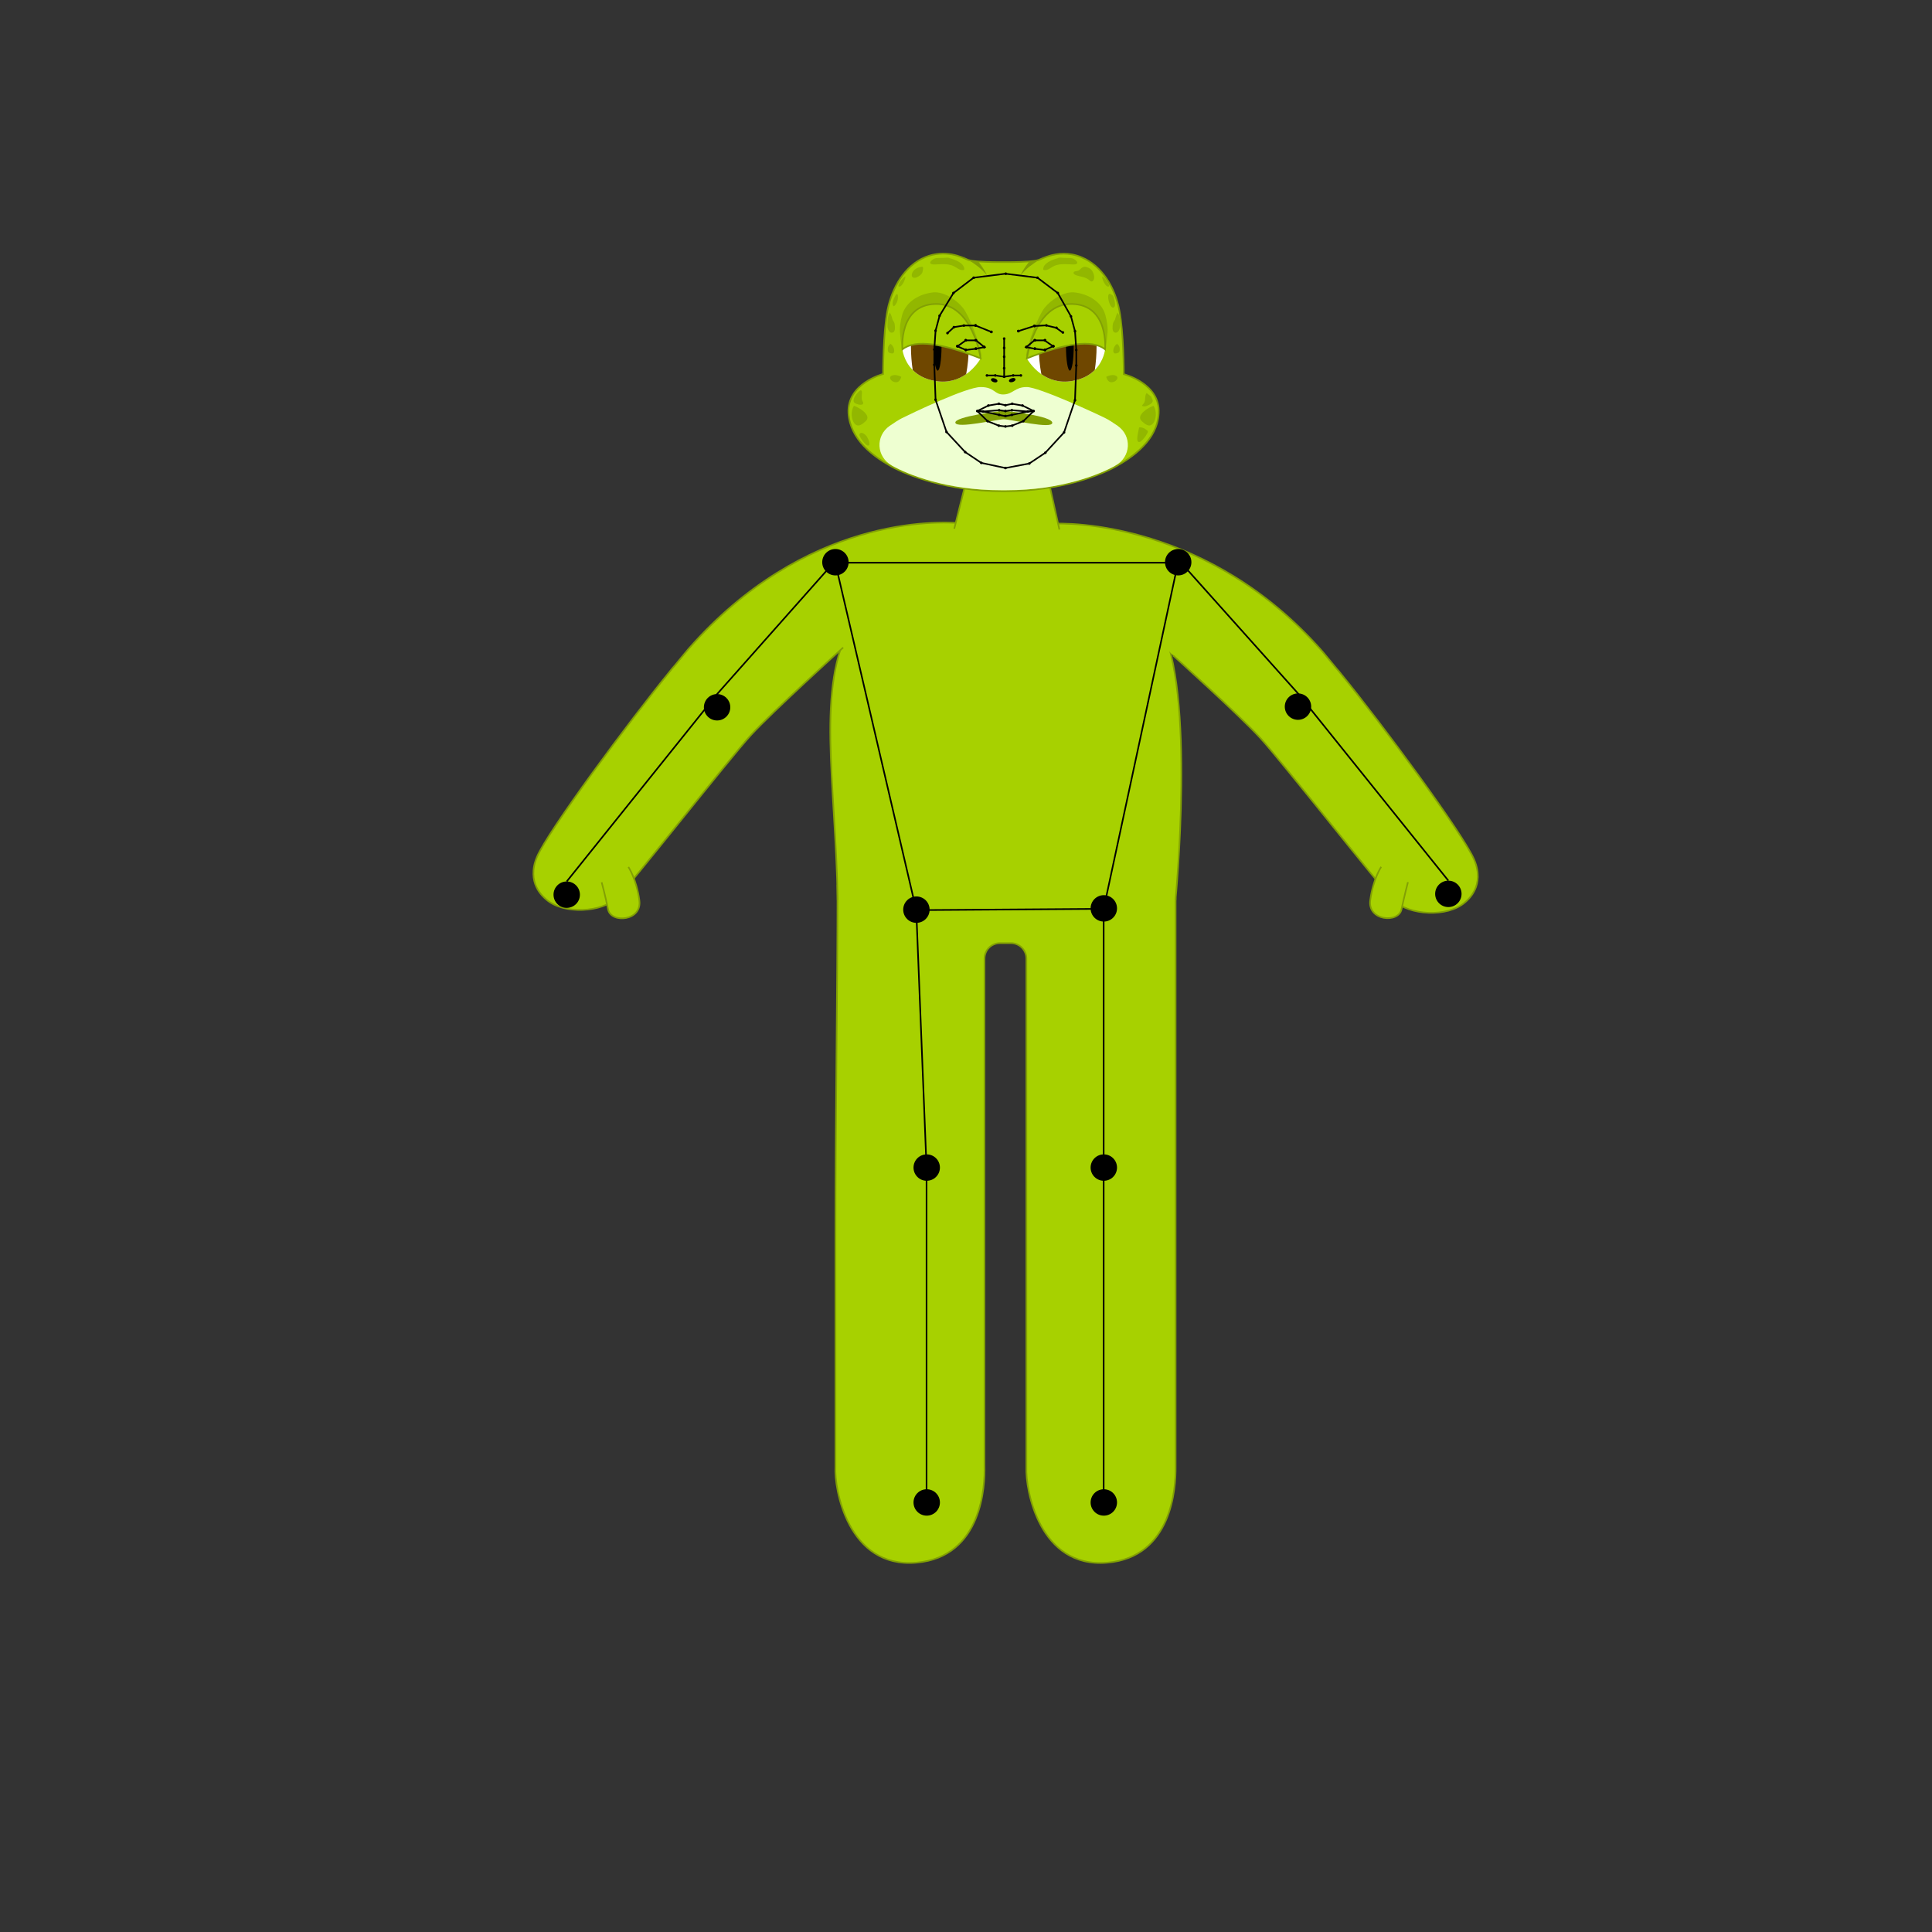 <?xml version="1.0" encoding="utf-8"?>
<!-- Generator: Adobe Illustrator 25.0.0, SVG Export Plug-In . SVG Version: 6.00 Build 0)  -->
<svg version="1.1" id="Layer_1" xmlns="http://www.w3.org/2000/svg" xmlns:xlink="http://www.w3.org/1999/xlink" x="0px" y="0px"
	 viewBox="0 0 1200 1200" style="enable-background:new 0 0 1200 1200;" xml:space="preserve">
<rect x="0" y="0" width="1200" height="1200" fill="#333333" stroke="none"/>
<style type="text/css">
	.st0{fill:#A7D100;stroke:#82A004;stroke-miterlimit:10;}
	.st1{fill:#EEFFD1;}
	.st2{fill:#A7D100;}
	.st3{fill:#82A004;}
	.st4{fill:#92B700;}
	.st5{fill:#FFFFFF;}
	.st6{fill:#6F4700;}
	.st7{fill:none;stroke:#000000;stroke-miterlimit:10;}
</style>
<g id="illustration">
	<path class="st0" d="M720.6,549.2L520.2,550c0,64.2-1.3,143.2-1.3,219.9v141.2l0,0c-0.8,13.5,7.7,63.1,50.2,59.5
		c41.2-3.5,42.7-48.3,42.4-60.1V771.2V595.4c0-5.3,4.3-9.6,9.6-9.6h6.8c5.3,0,9.6,4.3,9.6,9.6v175.8v139.9c0,0.1,0,0.2,0,0.3
		c-0.6,13.8,8,62.8,50.2,59.2c40.3-3.4,42.6-46.5,42.5-59.3c0-0.1,0-0.1,0-0.2V771.2V558.8C730.2,553.5,725.9,549.2,720.6,549.2z"/>
	<path class="st0" d="M520.3,559.1c-1.4-74.9-13.5-131.9,8.4-171.3c13.4-24.2,29.7-41.7,47.4-52.8c15.5-9.7,32.3-12.4,48.9-12.2
		c16.5,0.2,33.2,3.3,48.6,13.2c17.4,11.1,33.7,28.4,46.9,52c22.5,39.7,9.6,171.3,9.6,171.3"/>
	<path class="st0" d="M904.6,463.8"/>
	<path class="st0" d="M728.6,407.1c0,0,40.9,36.8,54.2,51.3s75.5,93.7,82.9,100.9c9.5,9.3,33.3,10.7,44.2,1.2
		c2-1.7,12.5-10.4,5.8-26.4s-57.7-84.9-82.5-115.2l0,0l0,0c-1-1.3-2-2.5-3-3.6l0,0c-2.2-2.7-4.4-5.4-6.6-8c-1.3-1.6-2-2.4-2-2.4l0,0
		c-70.3-80.3-157.2-80.6-170.1-79.5"/>
	<path class="st0" d="M874.5,547.9c0,0-2.1,8-4,16.9c-1.8,8.8-21.3,7.2-19.4-5.8c1.8-13.2,6.8-20.6,6.8-20.6"/>
	<path class="st0" d="M597.5,325c-15-1.3-97.4-4.7-169.9,78.1l0,0c0,0-0.7,0.8-2,2.4c-2.2,2.6-4.4,5.3-6.6,8l0,0c-1,1.1-2,2.3-3,3.6
		l0,0l0,0c-24.8,30.3-75.8,99.2-82.5,115.2s3.8,24.7,5.8,26.4c10.9,9.5,34.7,8.1,44.2-1.2c7.4-7.2,69.6-86.4,82.9-100.9
		s57.3-54.4,57.3-54.4"/>
	<path class="st0" d="M390.3,538.5c0,0,5,7.4,6.8,20.6c1.9,13-17.5,14.6-19.4,5.8c-1.8-8.9-4-16.9-4-16.9"/>
	<path class="st0" d="M592.7,328.4l8.3-33.2h49.5c0,0,4,17.7,7.5,33.7"/>
	<path class="st0" d="M719.7,256.6c-0.4,8.4-4.5,15.2-9.5,20.4c-6,6.4-13.4,10.6-17.3,12.8c-9.4,5.3-34.5,15.3-68.6,15.3h-1.9
		c-34.1,0-59.1-10.1-68.6-15.3c-3.9-2.2-11.3-6.4-17.3-12.8c-5-5.3-9-12.1-9.5-20.4c-1-18.5,21.5-24.3,21.5-24.3s0-26.1,2.8-39.9
		s10.6-27.4,23.4-32.7c6.2-2.5,11.9-2.5,16.5-1.7c4.7,0.9,8.3,2.6,10.3,3.5h0.1c1.1,0.4,3.2,0.7,5.8,0.9c6.3,0.5,14.9,0.4,14.9,0.4
		h1.9c0,0,8.6,0.1,14.9-0.4c2.5-0.2,4.7-0.5,5.8-0.9h0.1c1.4-0.6,3.8-1.7,6.8-2.6c5.1-1.5,12-2.4,20,0.9
		c12.8,5.3,20.7,18.9,23.4,32.7c2.8,13.8,2.8,39.9,2.8,39.9S720.7,238.1,719.7,256.6z"/>
	<path class="st1" d="M621.7,304.5c-34.1,0-58.1-9.9-67.5-15.2c0,0-0.3-0.1-0.3-0.2c-9.6-5.4-10.3-18.3-1.3-24.6
		c2.9-2,5.7-3.8,7.7-4.8c6-3,40-19.3,48.8-19.3s8.4,4.8,14.3,4.6s6.9-4.6,14.3-4.6c7.5,0,42.8,16.3,48.8,19.3c2.1,1,4.8,2.8,7.7,4.8
		c9,6.3,8.3,19.3-1.3,24.6c0,0-0.3,0.1-0.3,0.2c-9.4,5.3-33.4,15.2-67.5,15.2H621.7z"/>
	<path class="st2" d="M599.4,159.3l-0.2-0.2C599.5,159.1,599.5,159.1,599.4,159.3z"/>
	<path class="st2" d="M647.5,159.3l0.2-0.2C647.4,159.1,647.4,159.1,647.5,159.3z"/>
	<path class="st3" d="M613.1,171c-1.6-1.8-3.4-3.6-5.3-5.2c-1.1-0.9-4-2.9-6.1-4.3h0.1c1.1,0.4,3.2,0.7,5.8,0.9
		c0.8,1.1,1.7,2.3,2.2,3c0.8,1.1,0.8,1.3,1.7,2.6C611.9,168.7,612.6,170,613.1,171z"/>
	<path class="st3" d="M633.8,171c1.6-1.8,3.4-3.6,5.3-5.2c1.1-0.9,4-2.9,6.1-4.3h-0.1c-1.1,0.4-3.2,0.7-5.8,0.9
		c-0.8,1.1-1.7,2.3-2.2,3c-0.8,1.1-0.8,1.3-1.7,2.6C635,168.7,634.3,170,633.8,171z"/>
	<ellipse transform="matrix(0.314 -0.949 0.949 0.314 199.469 748.366)" cx="617.8" cy="236.1" rx="1.2" ry="2.1"/>
	<ellipse transform="matrix(0.949 -0.314 0.314 0.949 -42.315 209.647)" cx="629" cy="236" rx="2.1" ry="1.2"/>
	<path class="st3" d="M623.5,255.2c-2.2,0-31,3.6-30.1,7.4s26-2.2,30.1-2.2s30.1,6.4,30.1,2.2S625.6,255.2,623.5,255.2z"/>
	<path class="st4" d="M552.7,194.1c-1.7,2.7-1.3,5.2-1.5,8.2c-0.1,1.6,1.1,5.3,3.6,4.1c1.5-0.7,1.1-4.3,0.8-5.5
		c-0.2-0.9-0.8-1.5-1.2-2.3C554,197.6,553.9,196.1,552.7,194.1z"/>
	<path class="st4" d="M694.2,194.1c1.7,2.7,1.3,5.2,1.5,8.2c0.1,1.6-1.1,5.3-3.6,4.1c-1.5-0.7-1.1-4.3-0.8-5.5
		c0.2-0.9,0.8-1.5,1.2-2.3C692.9,197.6,693,196.1,694.2,194.1z"/>
	<path class="st4" d="M553.1,213.8c-1.6,0.2-2.2,3.8-1.2,5c0.4,0.5,2.3,1,2.9,0.6c1.7-1.4-0.4-6-2.4-5.9"/>
	<path class="st4" d="M693.8,213.8c1.6,0.2,2.2,3.8,1.2,5c-0.4,0.5-2.3,1-2.9,0.6c-1.7-1.4,0.4-6,2.4-5.9"/>
	<path class="st4" d="M531.1,252.3c-0.2-0.1-0.5-0.1-0.7-0.2c-2,2.8-2,8.8,0.8,11.4c2.2,2,4.7-0.3,6.5-1.9
		C541.6,258,533.8,253.3,531.1,252.3z"/>
	<path class="st4" d="M715.8,252.3c0.2-0.1,0.5-0.1,0.7-0.2c2,2.8,2,8.8-0.8,11.4c-2.2,2-4.7-0.3-6.5-1.9
		C705.3,258,713.1,253.3,715.8,252.3z"/>
	<path class="st4" d="M559.8,234.1c-1.4-0.9-4-1.5-5.6-0.9c-2.4,0.8-1.2,3,0.5,3.8C557.5,238.2,559,236.8,559.8,234.1z"/>
	<path class="st4" d="M687.1,234.1c1.4-0.9,4-1.5,5.6-0.9c2.4,0.8,1.2,3-0.5,3.8C689.4,238.2,687.9,236.8,687.1,234.1z"/>
	<path class="st4" d="M590,160.4c-1.1-0.7-2.8-0.2-4.1-0.2c-1.8,0.1-4-0.2-5.7,0.5c-0.7,0.3-2.7,1.7-2.4,2.7
		c0.4,1.1,3.1,0.9,3.9,0.8c4-0.1,8-0.6,11.6,1.6c1.7,1,3.4,2.5,5.6,1.8C599.4,163.7,593.5,161.3,590,160.4z"/>
	<path class="st4" d="M656.9,160.4c1.1-0.7,2.8-0.2,4.1-0.2c1.8,0.1,4-0.2,5.7,0.5c0.7,0.3,2.7,1.7,2.4,2.7
		c-0.4,1.1-3.1,0.9-3.9,0.8c-4-0.1-8-0.6-11.6,1.6c-1.7,1-3.4,2.5-5.6,1.8C647.5,163.7,653.4,161.3,656.9,160.4z"/>
	<path class="st4" d="M562.3,171.7c-1.7,0.5-6.1,6.7-3.5,6.3C560.4,177.8,562.6,173.2,562.3,171.7z"/>
	<path class="st4" d="M684.6,171.7c1.7,0.5,6.1,6.7,3.5,6.3C686.5,177.8,684.3,173.2,684.6,171.7z"/>
	<path class="st4" d="M572.7,165.7c-2.5,0.1-5.7,1.7-6.3,4.5c-0.5,2.3,1.3,2.8,3.1,2c1.3-0.6,2.8-1.6,3.4-3
		C573.2,168.2,573.8,165.4,572.7,165.7z"/>
	<path class="st4" d="M557.5,182.8c-0.3,0-0.6,0-0.9,0c-0.9,1.8-3.5,5.7-1.4,7.5C557.3,188.7,558.2,185.1,557.5,182.8z"/>
	<path class="st4" d="M534.3,242.5c-1.7,1.1-4.8,4.8-4,7.1c0.4,1.2,4.6,2.5,5.6,1.4c0.8-0.8-0.3-1.7-0.5-2.6
		c-0.3-1.1-0.1-2.4-0.1-3.5C535.4,243.9,535.6,242.2,534.3,242.5z"/>
	<path class="st4" d="M533.8,269.9c0.7-2.3,3.3-0.3,4.2,0.7c0.8,0.9,3,5.3,1.5,6.1C537.7,277.6,533,270,533.8,269.9z"/>
	<path class="st4" d="M715,246.3c-0.9-0.7-1.9-1.4-2.8-2.2c-1.4,1.7-0.5,4.4-1.6,6.2c-0.7,1.1-2.5,2,0.2,2.1
		c1.2,0.1,4.3-1.4,4.9-2.5C716.5,248.7,715.4,247.6,715,246.3z"/>
	<path class="st4" d="M712.5,267.4c-1.3-1.3-3.2-2.2-5-1.9c-0.1,1.6-2.9,10.3,0.7,8.9C709.5,273.9,714.5,267.6,712.5,267.4z"/>
	<path class="st4" d="M676.8,166.7c-0.9-0.5-2-1-3-1c-1.9,0-2.5,1.6-4,2.4c-0.8,0.4-2.9,0.2-3,1.3c-0.2,1.4,3.4,2.1,4.3,2.3
		c1.7,0.4,3.2,0.7,4.7,1.7c1.2,0.7,1.9,2.1,3,1.1C680.7,172.6,679,167.9,676.8,166.7z"/>
	<path class="st4" d="M689.7,182.6c-3.2-1.3-0.2,11,2.5,8c0.9-1.1-0.1-5.2-0.6-6.4C691,182.7,689.6,183,689.7,182.6z"/>
	<g>
		<path class="st4" d="M637.3,221.2c0.5-7.1,7.6-25.1,11.5-30s11.9-10.2,18.4-9.6c8.4,0.9,17,5.5,19.4,14.2c1,3.8,1.7,7.9,1.2,11.8
			c-0.3,2.3-0.3,5.4-1.2,7.6c-1.3-0.6-3-4.1-4.1-5.1c-4.3-4.3-9.7-6.4-15.8-6.6c-7.1-0.3-14.5,1.5-19.9,6.3c-3,2.6-4.7,6.2-7.2,9.2
			C639.2,219.5,638.5,220.7,637.3,221.2z"/>
		<circle id="leftBrow1_1_" cx="656.1" cy="203.5" r="0.8"/>
		<circle id="leftBrow4_1_" cx="632.5" cy="205.6" r="0.8"/>
		<circle id="leftBrow3_1_" cx="642.5" cy="202.4" r="0.8"/>
		<circle id="leftBrow0_1_" cx="660.1" cy="206.4" r="0.8"/>
		<circle id="leftBrow2_1_" cx="649.8" cy="202" r="0.8"/>
	</g>
	<g>
		<path class="st4" d="M609.6,221.2c-0.5-7.1-7.6-25.1-11.5-30s-11.9-10.2-18.4-9.6c-8.4,0.9-17,5.5-19.4,14.2
			c-1,3.8-1.7,7.9-1.2,11.8c0.3,2.3,0.3,5.4,1.2,7.6c1.3-0.6,3-4.1,4.1-5.1c4.3-4.3,9.7-6.4,15.8-6.6c7.1-0.3,14.5,1.5,19.9,6.3
			c3,2.6,4.7,6.2,7.2,9.2C607.7,219.5,608.4,220.7,609.6,221.2z"/>
		<circle id="rightBrow1_1_" cx="592.4" cy="203.1" r="0.8"/>
		<circle id="rightBrow4_1_" cx="615.7" cy="206.1" r="0.8"/>
		<circle id="rightBrow3_1_" cx="605.9" cy="202.1" r="0.8"/>
		<circle id="rightBrow0_1_" cx="588.4" cy="206.8" r="0.8"/>
		<circle id="rightBrow2_1_" cx="598.6" cy="202.1" r="0.8"/>
	</g>
	<g>
		<path class="st5" d="M637.8,222.6c0,0,3,5.6,9,9.8c4.6,3.2,11.1,5.7,19.3,4.2c6.5-1.1,10.9-3.8,13.9-6.8
			c5.8-5.8,6.4-12.9,6.4-12.9s-1.6-8.5-6.2-15.6c-3.7-5.6-9.3-10.3-17.6-9.1c-7.4,1.1-12.9,6-16.7,11.7
			C640,212.6,637.8,222.6,637.8,222.6z"/>
		<path class="st6" d="M645.2,215.1c0,6.2,0.6,12,1.6,17.3c4.6,3.2,11.1,5.7,19.3,4.2c6.5-1.1,10.9-3.8,13.9-6.8
			c0.7-4.6,1.1-9.6,1.1-14.8c0-4.8-0.3-9.4-1-13.7c-3.7-5.6-9.3-10.3-17.6-9.1c-7.4,1.1-12.9,6-16.7,11.7
			C645.5,207.6,645.2,211.3,645.2,215.1z"/>
		<ellipse cx="664.5" cy="215.3" rx="2.4" ry="14.9"/>
		<path class="st0" d="M637.8,222.6c0,0,4.9-34.3,28-33.8s20.6,28.2,20.6,28.2C678.3,210.5,661.1,213.4,637.8,222.6z"/>
		<circle id="leftEye0_1_" cx="654.2" cy="215" r="0.8"/>
		<circle id="leftEye1_1_" cx="649" cy="211.3" r="0.8"/>
		<circle id="leftEye5_1_" cx="649" cy="217.3" r="0.8"/>
		<circle id="leftEye2_1_" cx="642.7" cy="211.3" r="0.8"/>
		<circle id="leftEye3_1_" cx="637.5" cy="215.5" r="0.8"/>
		<circle id="leftEye4_1_" cx="642.7" cy="216.5" r="0.8"/>
	</g>
	<g>
		<path class="st5" d="M609.1,222.6c0,0-3,5.6-9,9.8c-4.6,3.2-11.1,5.7-19.3,4.2c-6.5-1.1-10.9-3.8-13.9-6.8
			c-5.8-5.8-6.4-12.9-6.4-12.9s1.6-8.5,6.2-15.6c3.7-5.6,9.3-10.3,17.6-9.1c7.4,1.1,12.9,6,16.7,11.7
			C606.9,212.6,609.1,222.6,609.1,222.6z"/>
		<path class="st6" d="M601.7,215.1c0,6.2-0.6,12-1.6,17.3c-4.6,3.2-11.1,5.7-19.3,4.2c-6.5-1.1-10.9-3.8-13.9-6.8
			c-0.7-4.6-1.1-9.6-1.1-14.8c0-4.8,0.3-9.4,1-13.7c3.7-5.6,9.3-10.3,17.6-9.1c7.4,1.1,12.9,6,16.7,11.7
			C601.4,207.6,601.7,211.3,601.7,215.1z"/>
		<ellipse cx="582.4" cy="215.3" rx="2.4" ry="14.9"/>
		<path class="st0" d="M609.1,222.6c0,0-4.9-34.3-28-33.8S560.5,217,560.5,217C568.6,210.5,585.8,213.4,609.1,222.6z"/>
		<circle id="rightEye0_1_" cx="594.6" cy="215" r="0.8"/>
		<circle id="rightEye1_1_" cx="599.8" cy="211.3" r="0.8"/>
		<circle id="rightEye5_1_" cx="599.8" cy="217.3" r="0.8"/>
		<circle id="rightEye2_1_" cx="606.1" cy="211.3" r="0.8"/>
		<circle id="rightEye3_1_" cx="611.3" cy="215.5" r="0.8"/>
		<circle id="rightEye4_1_" cx="606.1" cy="216.5" r="0.8"/>
	</g>
</g>
<g id="skeleton_1_">
	<polygon class="st7" points="518.8,349.5 569.1,565.3 685.5,564.5 731.7,349.5 	"/>
	<polyline class="st7" points="517.8,349.5 445.4,431.1 352,547.5 	"/>
	<polyline class="st7" points="733.2,349.1 806.2,430.7 899.6,547 	"/>
	<polyline class="st7" points="569.1,565.3 575.5,725.5 575.5,933.5 	"/>
	<polyline class="st7" points="685.5,564.5 685.5,725.5 685.5,933.5 	"/>
	<polyline class="st7" points="624.5,170 604.7,172.5 592.2,182 583.6,196.1 581.1,205.4 580.3,217.1 580.3,226.6 581.1,248.3 
		587.9,268.3 599.5,280.8 609.5,287.5 624.5,290.7 639.3,287.9 649.3,281.2 660.9,268.6 667.7,248.6 668.5,227 668.5,217.4 
		667.7,205.7 665.2,196.5 657,182 644.4,172.5 624.5,170 	"/>
	<polyline class="st7" points="588.5,206.9 592.5,203.2 598.7,202.2 606,202.2 615.8,206.2 	"/>
	<polygon class="st7" points="594.7,215.1 599.9,211.4 606.2,211.4 611.4,215.6 606.2,216.6 599.9,217.4 	"/>
	<polyline class="st7" points="613,233.2 618.2,233.2 623.7,234 623.7,228.7 623.7,221.6 623.7,216.1 623.7,210.3 	"/>
	<polyline class="st7" points="660,206.5 656,203.6 649.7,202.1 642.4,202.5 632.4,205.7 	"/>
	<polygon class="st7" points="654.1,215.1 648.8,211.4 642.5,211.4 637.4,215.6 642.5,216.6 648.8,217.4 	"/>
	<polyline class="st7" points="634.1,233.2 629.1,233.2 623.7,234 	"/>
	<polygon class="st7" points="607,255.3 613.9,251.9 620.4,250.8 624.5,251.7 628.7,250.8 635.1,251.9 642,255.3 635.6,261.6 
		628.5,264.4 624.5,264.9 620.4,264.4 613.4,261.6 	"/>
	<polyline class="st7" points="607,255.3 610.6,255.6 620.6,254.8 624.5,255.3 628.5,254.8 638.4,255.6 642,255.3 	"/>
	<polyline class="st7" points="607,255.3 610.6,255.6 620.6,257.7 624.5,258.5 628.5,257.7 638.4,255.6 642,255.3 	"/>
	<circle id="rightShoulder" cx="518.9" cy="349.2" r="8.2"/>
	<circle id="rightElbow" cx="445.4" cy="439.3" r="8.2"/>
	<circle id="rightWrist" cx="352" cy="555.7" r="8.2"/>
	<circle id="rightHip" cx="569.2" cy="565" r="8.2"/>
	<circle id="rightKnee" cx="575.6" cy="725.2" r="8.2"/>
	<circle id="rightAnkle" cx="575.6" cy="933.2" r="8.2"/>
	<circle id="leftElbow" cx="806.2" cy="438.9" r="8.2"/>
	<circle id="leftWrist" cx="899.6" cy="555.2" r="8.2"/>
	<circle id="leftHip" cx="685.6" cy="564.2" r="8.2"/>
	<circle id="leftKnee" cx="685.6" cy="725.2" r="8.2"/>
	<circle id="leftAnkle" cx="685.6" cy="933.2" r="8.2"/>
	<circle id="rightEye0" cx="594.7" cy="215.1" r="0.8"/>
	<circle id="rightBrow1" cx="592.5" cy="203.2" r="0.8"/>
	<circle id="rightBrow4" cx="615.8" cy="206.2" r="0.8"/>
	<circle id="nose1" cx="623.7" cy="216.1" r="0.8"/>
	<circle id="rightBrow3" cx="606" cy="202.2" r="0.8"/>
	<circle id="rightEye1" cx="599.9" cy="211.4" r="0.8"/>
	<circle id="rightBrow0" cx="588.5" cy="206.9" r="0.8"/>
	<circle id="rightBrow2" cx="598.7" cy="202.2" r="0.8"/>
	<circle id="rightEye5" cx="599.9" cy="217.4" r="0.8"/>
	<circle id="rightEye2" cx="606.2" cy="211.4" r="0.8"/>
	<circle id="rightEye3" cx="611.4" cy="215.6" r="0.8"/>
	<circle id="nose0" cx="623.7" cy="210.3" r="0.8"/>
	<circle id="nose3" cx="623.7" cy="228.7" r="0.8"/>
	<circle id="rightNose0" cx="613" cy="233.2" r="0.8"/>
	<circle id="rightMouthCorner" cx="607" cy="255.3" r="0.8"/>
	<circle id="rightNose1" cx="618.2" cy="233.2" r="0.8"/>
	<circle id="rightUpperLipTop0" cx="613.9" cy="251.9" r="0.8"/>
	<circle id="nose2" cx="623.7" cy="221.6" r="0.8"/>
	<circle id="nose4" cx="623.7" cy="234" r="0.8"/>
	<circle id="upperLipTopMid" cx="624.5" cy="251.7" r="0.8"/>
	<circle id="rightUpperLipTop1" cx="620.4" cy="250.8" r="0.8"/>
	<path id="rightMiddleLip" d="M610.6,254.8c0.4,0,0.8,0.4,0.8,0.8c0,0.4-0.4,0.8-0.8,0.8s-0.8-0.4-0.8-0.8S610.2,254.8,610.6,254.8z
		"/>
	<circle id="lowerLipBottomMid" cx="624.5" cy="264.9" r="0.8"/>
	<circle id="upperLipBottomMid" cx="624.5" cy="255.3" r="0.8"/>
	<circle id="lowerLipTopMid" cx="624.5" cy="258.4" r="0.8"/>
	<circle id="rightUpperLipBottom1" cx="620.6" cy="254.8" r="0.8"/>
	<circle id="rightLowerLipTop0" cx="620.6" cy="257.7" r="0.8"/>
	<circle id="rightLowerLipBottom1" cx="620.4" cy="264.4" r="0.8"/>
	<circle id="rightLowerLipBottom0" cx="613.4" cy="261.6" r="0.8"/>
	<circle id="rightEye4" cx="606.2" cy="216.6" r="0.8"/>
	<circle id="jawMid" cx="624.5" cy="290.7" r="0.8"/>
	<circle id="rightJaw7" cx="609.5" cy="287.5" r="0.8"/>
	<circle id="rightJaw6" cx="599.5" cy="280.8" r="0.8"/>
	<circle id="rightJaw5" cx="587.9" cy="268.3" r="0.8"/>
	<circle id="rightJaw4" cx="581.1" cy="248.3" r="0.8"/>
	<circle id="rightJaw3" cx="580.3" cy="226.6" r="0.8"/>
	<circle id="rightJaw2" cx="580.3" cy="217.1" r="0.8"/>
	<circle id="rightJaw1" cx="581.1" cy="205.4" r="0.8"/>
	<circle id="rightJaw0" cx="583.6" cy="196.1" r="0.8"/>
	<circle id="topMid" cx="624.7" cy="170" r="0.8"/>
	<circle id="leftTop0" cx="644.4" cy="172.5" r="0.8"/>
	<circle id="leftTop1" cx="657" cy="182" r="0.8"/>
	<circle id="leftEye0" cx="654.3" cy="215.1" r="0.8"/>
	<circle id="leftBrow1" cx="656.2" cy="203.6" r="0.8"/>
	<circle id="leftBrow4" cx="632.6" cy="205.7" r="0.8"/>
	<circle id="leftBrow3" cx="642.6" cy="202.5" r="0.8"/>
	<circle id="leftEye1" cx="649.1" cy="211.4" r="0.8"/>
	<circle id="leftBrow0" cx="660.2" cy="206.5" r="0.8"/>
	<circle id="leftBrow2" cx="649.9" cy="202.1" r="0.8"/>
	<circle id="leftEye5" cx="649.1" cy="217.4" r="0.8"/>
	<circle id="leftEye2" cx="642.8" cy="211.4" r="0.8"/>
	<circle id="leftEye3" cx="637.6" cy="215.6" r="0.8"/>
	<circle id="leftNose0" cx="634.1" cy="233.2" r="0.8"/>
	<circle id="leftMouthCorner" cx="642" cy="255.3" r="0.8"/>
	<circle id="leftNose1" cx="629.3" cy="233.2" r="0.8"/>
	<circle id="leftUpperLipTop0" cx="635.1" cy="251.9" r="0.8"/>
	<circle id="leftUpperLipTop1" cx="628.7" cy="250.8" r="0.8"/>
	<path id="leftMiddleLip" d="M638.4,254.8c0.4,0,0.8,0.4,0.8,0.8c0,0.4-0.4,0.8-0.8,0.8s-0.8-0.4-0.8-0.8S638,254.8,638.4,254.8z"/>
	<circle id="leftUpperLipBottom1" cx="628.5" cy="254.8" r="0.8"/>
	<circle id="leftLowerLipTop0" cx="628.5" cy="257.7" r="0.8"/>
	<circle id="leftLowerLipBottom1" cx="628.7" cy="264.4" r="0.8"/>
	<circle id="leftLowerLipBottom0" cx="635.6" cy="261.6" r="0.8"/>
	<circle id="leftEye4" cx="642.8" cy="216.6" r="0.8"/>
	<circle id="leftJaw7" cx="639.3" cy="287.9" r="0.8"/>
	<circle id="leftJaw6" cx="649.3" cy="281.2" r="0.8"/>
	<circle id="leftJaw5" cx="660.9" cy="268.6" r="0.8"/>
	<circle id="leftJaw4" cx="667.7" cy="248.6" r="0.8"/>
	<circle id="leftJaw3" cx="668.5" cy="227" r="0.8"/>
	<circle id="leftJaw2" cx="668.5" cy="217.4" r="0.8"/>
	<circle id="leftJaw1" cx="667.7" cy="205.7" r="0.8"/>
	<circle id="leftJaw0" cx="665.2" cy="196.5" r="0.8"/>
	<circle id="rightTop0" cx="604.8" cy="172.5" r="0.8"/>
	<circle id="rightTop1" cx="592.2" cy="182" r="0.8"/>
	<circle id="leftShoulder" cx="731.8" cy="349.2" r="8.2"/>
</g>
</svg>
